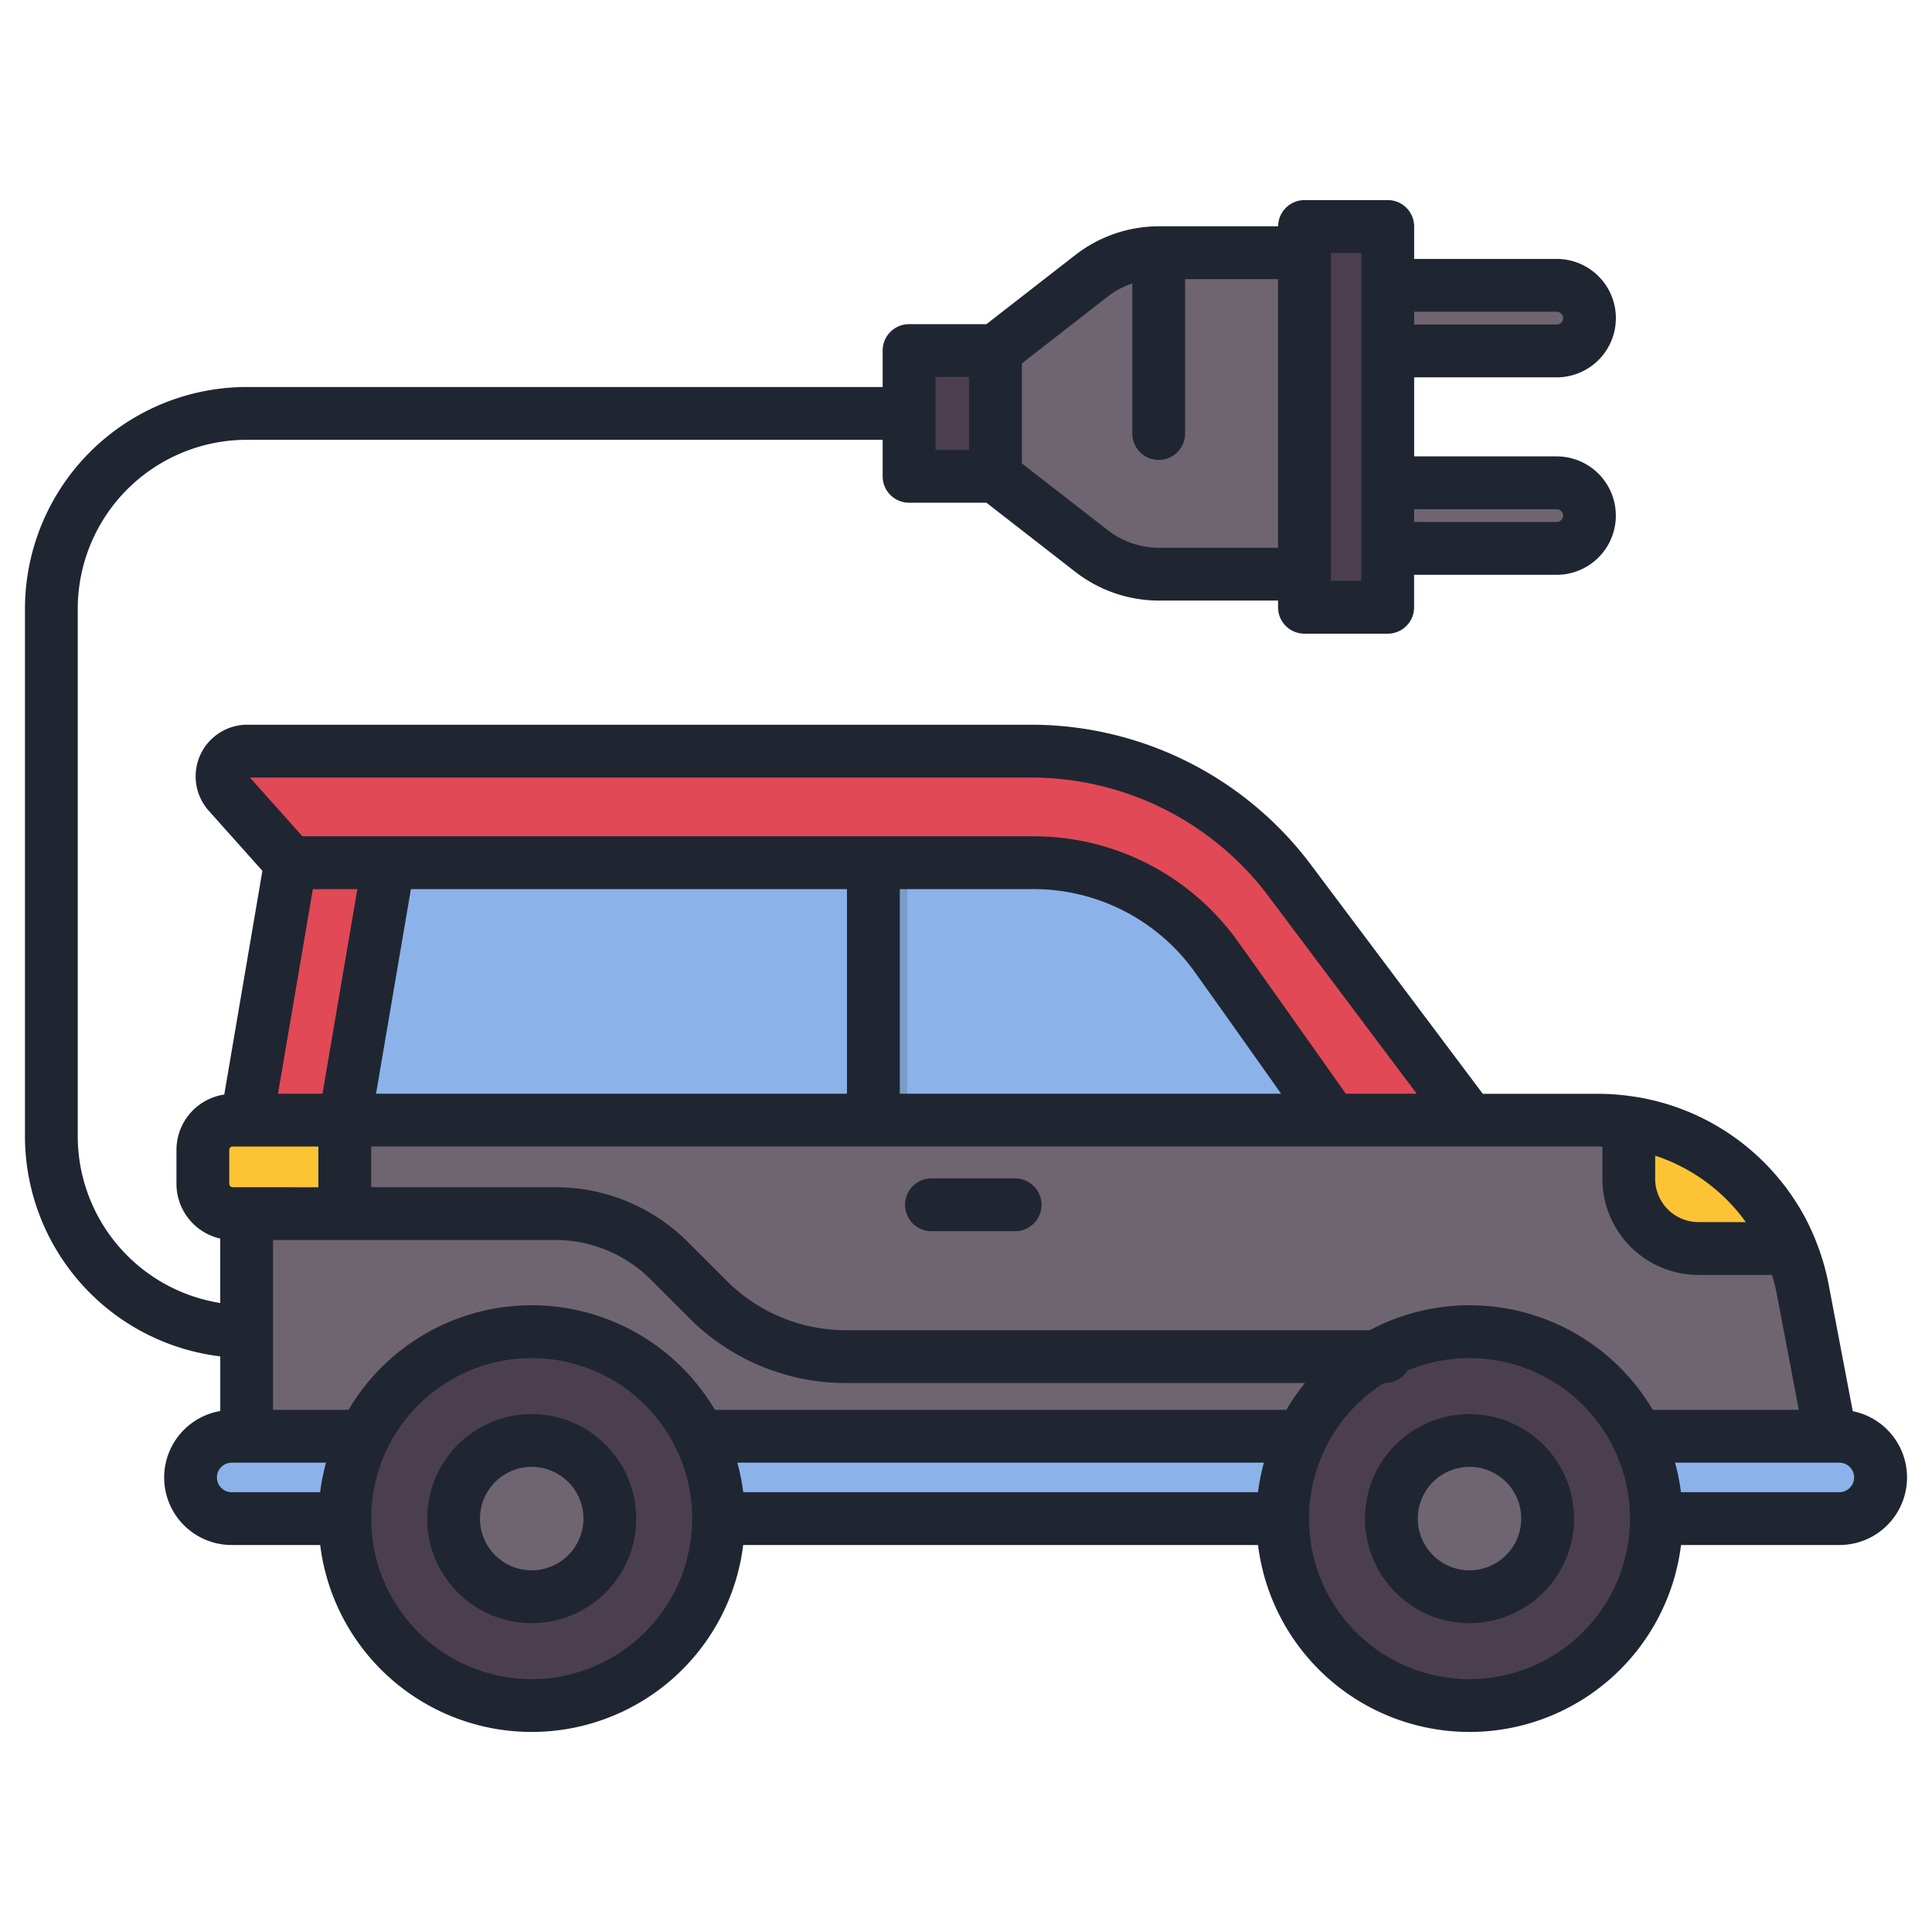 <svg id="Layer_1" data-name="Layer 1" xmlns="http://www.w3.org/2000/svg" viewBox="0 0 128 128"><title>ELECTRIC CAR</title><rect x="12.623" y="95.156" width="111.973" height="5.455" rx="2.727" ry="2.727" style="fill:#8bb3ea"/><path d="M121.287,95.156H16.345V74.21h89.6a13.719,13.719,0,0,1,13.477,11.151Z" style="fill:#6f6571"/><path d="M97.36,74.21,85.412,58.29a21.327,21.327,0,0,0-17.058-8.526H16.382a1.671,1.671,0,0,0-1.246,2.785l4.116,4.607L16.345,74.21Z" style="fill:#e04955"/><path d="M88.252,74.21s-5.846-8.294-7.805-11.01a14.94,14.94,0,0,0-12.092-6.044H25.75L22.844,74.21Z" style="fill:#8bb3ea"/><g style="opacity:0.2"><polygon points="60.114 74.21 60.114 57.156 60.114 57.156 57.114 57.156 57.114 57.156 57.114 74.21 57.114 74.21 60.114 74.21 60.114 74.21" style="fill:#414042"/></g><path d="M107.912,74.364V78.1a4.62,4.62,0,0,0,4.62,4.62h6.093A13.712,13.712,0,0,0,107.912,74.364Z" style="fill:#fcc434"/><rect x="60.226" y="23.223" width="5.727" height="8.332" style="fill:#4b3f4e"/><path d="M72.321,18.269l-6.368,4.954v8.332l6.368,4.954a7.251,7.251,0,0,0,4.452,1.528h9.655v-21.3H76.773A7.251,7.251,0,0,0,72.321,18.269Z" style="fill:#6f6571"/><rect x="86.428" y="15.006" width="5.514" height="25.225" style="fill:#4b3f4e"/><path d="M103.134,23.251H91.941V18.9h11.192a2.173,2.173,0,0,1,2.173,2.173h0A2.173,2.173,0,0,1,103.134,23.251Z" style="fill:#6f6571"/><path d="M103.134,36.333H91.941V31.986h11.192a2.173,2.173,0,0,1,2.173,2.173h0A2.173,2.173,0,0,1,103.134,36.333Z" style="fill:#6f6571"/><path d="M15.41,74.21h7.434a0,0,0,0,1,0,0v6.2a0,0,0,0,1,0,0H15.41a1.97,1.97,0,0,1-1.97-1.97V76.181A1.97,1.97,0,0,1,15.41,74.21Z" style="fill:#fcc434"/><circle cx="35.227" cy="100.611" r="12.383" style="fill:#4b3f4e"/><circle cx="35.227" cy="100.611" r="5.176" style="fill:#6f6571"/><circle cx="97.36" cy="100.611" r="12.383" style="fill:#4b3f4e"/><circle cx="97.36" cy="100.611" r="5.176" style="fill:#6f6571"/><path d="M122.752,93.5l-1.612-8.462a15.418,15.418,0,0,0-.891-2.963l0-.016c-.022-.055-.049-.106-.072-.161a15.384,15.384,0,0,0-.809-1.639l-.011-.021c-.141-.245-.292-.482-.445-.719-.049-.076-.1-.152-.15-.227-.159-.236-.323-.467-.495-.693-.026-.034-.053-.067-.08-.1a15.516,15.516,0,0,0-1.945-2.087l-.042-.037a15.462,15.462,0,0,0-6.967-3.542l-.1-.022q-.46-.1-.929-.166l-.038-.007h-.018a15.42,15.42,0,0,0-2.2-.171h-7.71L86.812,57.239a23.186,23.186,0,0,0-18.457-9.225H16.382a3.422,3.422,0,0,0-2.552,5.7l3.554,3.979L14.858,72.516a3.715,3.715,0,0,0-3.167,3.665v2.254a3.723,3.723,0,0,0,2.9,3.624v4.268a11.2,11.2,0,0,1-9.44-11.04V40.33a11.2,11.2,0,0,1,11.19-11.19H58.477v2.416a1.75,1.75,0,0,0,1.75,1.75h5.127l5.893,4.584a9.045,9.045,0,0,0,5.527,1.9h7.9v.444a1.75,1.75,0,0,0,1.75,1.75h5.514a1.75,1.75,0,0,0,1.75-1.75V38.083h9.442a3.923,3.923,0,0,0,0-7.846H93.691V25h9.442a3.923,3.923,0,0,0,0-7.846H93.691V15.006a1.75,1.75,0,0,0-1.75-1.75H86.428a1.749,1.749,0,0,0-1.749,1.736H76.773a9.039,9.039,0,0,0-5.526,1.9l-5.895,4.585H60.227a1.75,1.75,0,0,0-1.75,1.75V25.64H16.345A14.707,14.707,0,0,0,1.654,40.33V75.287a14.705,14.705,0,0,0,12.94,14.577v3.619a4.471,4.471,0,0,0,.755,8.878h5.864a14.12,14.12,0,0,0,28.026,0H83.347a14.12,14.12,0,0,0,28.026,0h10.5a4.477,4.477,0,0,0,.884-8.865ZM103.134,33.736a.423.423,0,0,1,0,.846H93.691v-.846Zm0-13.082a.423.423,0,0,1,0,.846H93.691v-.846ZM90.191,18.9V38.481H88.178V16.756h2.014Zm-16.8.747h0a5.5,5.5,0,0,1,1.627-.868v9.942a1.75,1.75,0,0,0,3.5,0V18.492h6.154v17.8h-7.9A5.527,5.527,0,0,1,73.4,35.128L67.7,30.7v-6.62ZM61.977,24.974H64.2v4.832H61.977Zm47.686,51.592a12.032,12.032,0,0,1,6,4.4h-3.135a2.873,2.873,0,0,1-2.87-2.87Zm-3.5-.6V78.1a6.377,6.377,0,0,0,6.37,6.37H117.4a11.959,11.959,0,0,1,.307,1.22l1.47,7.717H109.5A14.087,14.087,0,0,0,90.745,88.13H56.076a11.173,11.173,0,0,1-7.953-3.295l-2.529-2.528a12.383,12.383,0,0,0-8.814-3.651H24.594v-2.7h81.351C106.018,75.96,106.089,75.968,106.162,75.97ZM85.223,93.406H47.364a14.095,14.095,0,0,0-24.274,0h-5V82.156H36.779a8.906,8.906,0,0,1,6.34,2.626l2.529,2.528a14.65,14.65,0,0,0,10.428,4.32H86.455A14.2,14.2,0,0,0,85.223,93.406Zm-1.487,3.5a14,14,0,0,0-.389,1.955H49.24a14,14,0,0,0-.389-1.955Zm-63.008-38h2.948L21.366,72.46H18.418Zm35.386,0V72.46h-31.2l2.31-13.554H56.114Zm12.24,0a13.13,13.13,0,0,1,10.674,5.317c1.214,1.684,3.961,5.567,5.847,8.237H59.614V58.906Zm-52.01,19.75H15.41a.221.221,0,0,1-.22-.221V76.181a.221.221,0,0,1,.22-.221h5.684v2.7Zm.214-27.142h51.8A19.67,19.67,0,0,1,84.013,59.34l9.847,13.12h-4.7c-1.475-2.09-5.694-8.066-7.293-10.284a16.636,16.636,0,0,0-13.512-6.77H20.035Zm-2.187,46.37a.979.979,0,0,1,.978-.978H21.6a14,14,0,0,0-.389,1.955H15.35A.978.978,0,0,1,14.372,97.884Zm20.855,13.36A10.633,10.633,0,1,1,45.86,100.611,10.646,10.646,0,0,1,35.228,111.244Zm62.133,0A10.623,10.623,0,0,1,91.692,91.63h.08a1.744,1.744,0,0,0,1.48-.826,10.632,10.632,0,1,1,4.107,20.439Zm24.508-12.383h-10.5a14,14,0,0,0-.389-1.955h10.884a.977.977,0,1,1,0,1.955Z" style="fill:#1f2632"/><path d="M67.254,78.07H61.712a1.75,1.75,0,0,0,0,3.5h5.542a1.75,1.75,0,0,0,0-3.5Z" style="fill:#1f2632"/><path d="M35.228,93.686a6.926,6.926,0,1,0,6.926,6.925A6.933,6.933,0,0,0,35.228,93.686Zm0,10.351a3.426,3.426,0,1,1,3.426-3.426A3.43,3.43,0,0,1,35.228,104.037Z" style="fill:#1f2632"/><path d="M97.36,93.686a6.926,6.926,0,1,0,6.925,6.925A6.933,6.933,0,0,0,97.36,93.686Zm0,10.351a3.426,3.426,0,1,1,3.425-3.426A3.43,3.43,0,0,1,97.36,104.037Z" style="fill:#1f2632"/></svg>